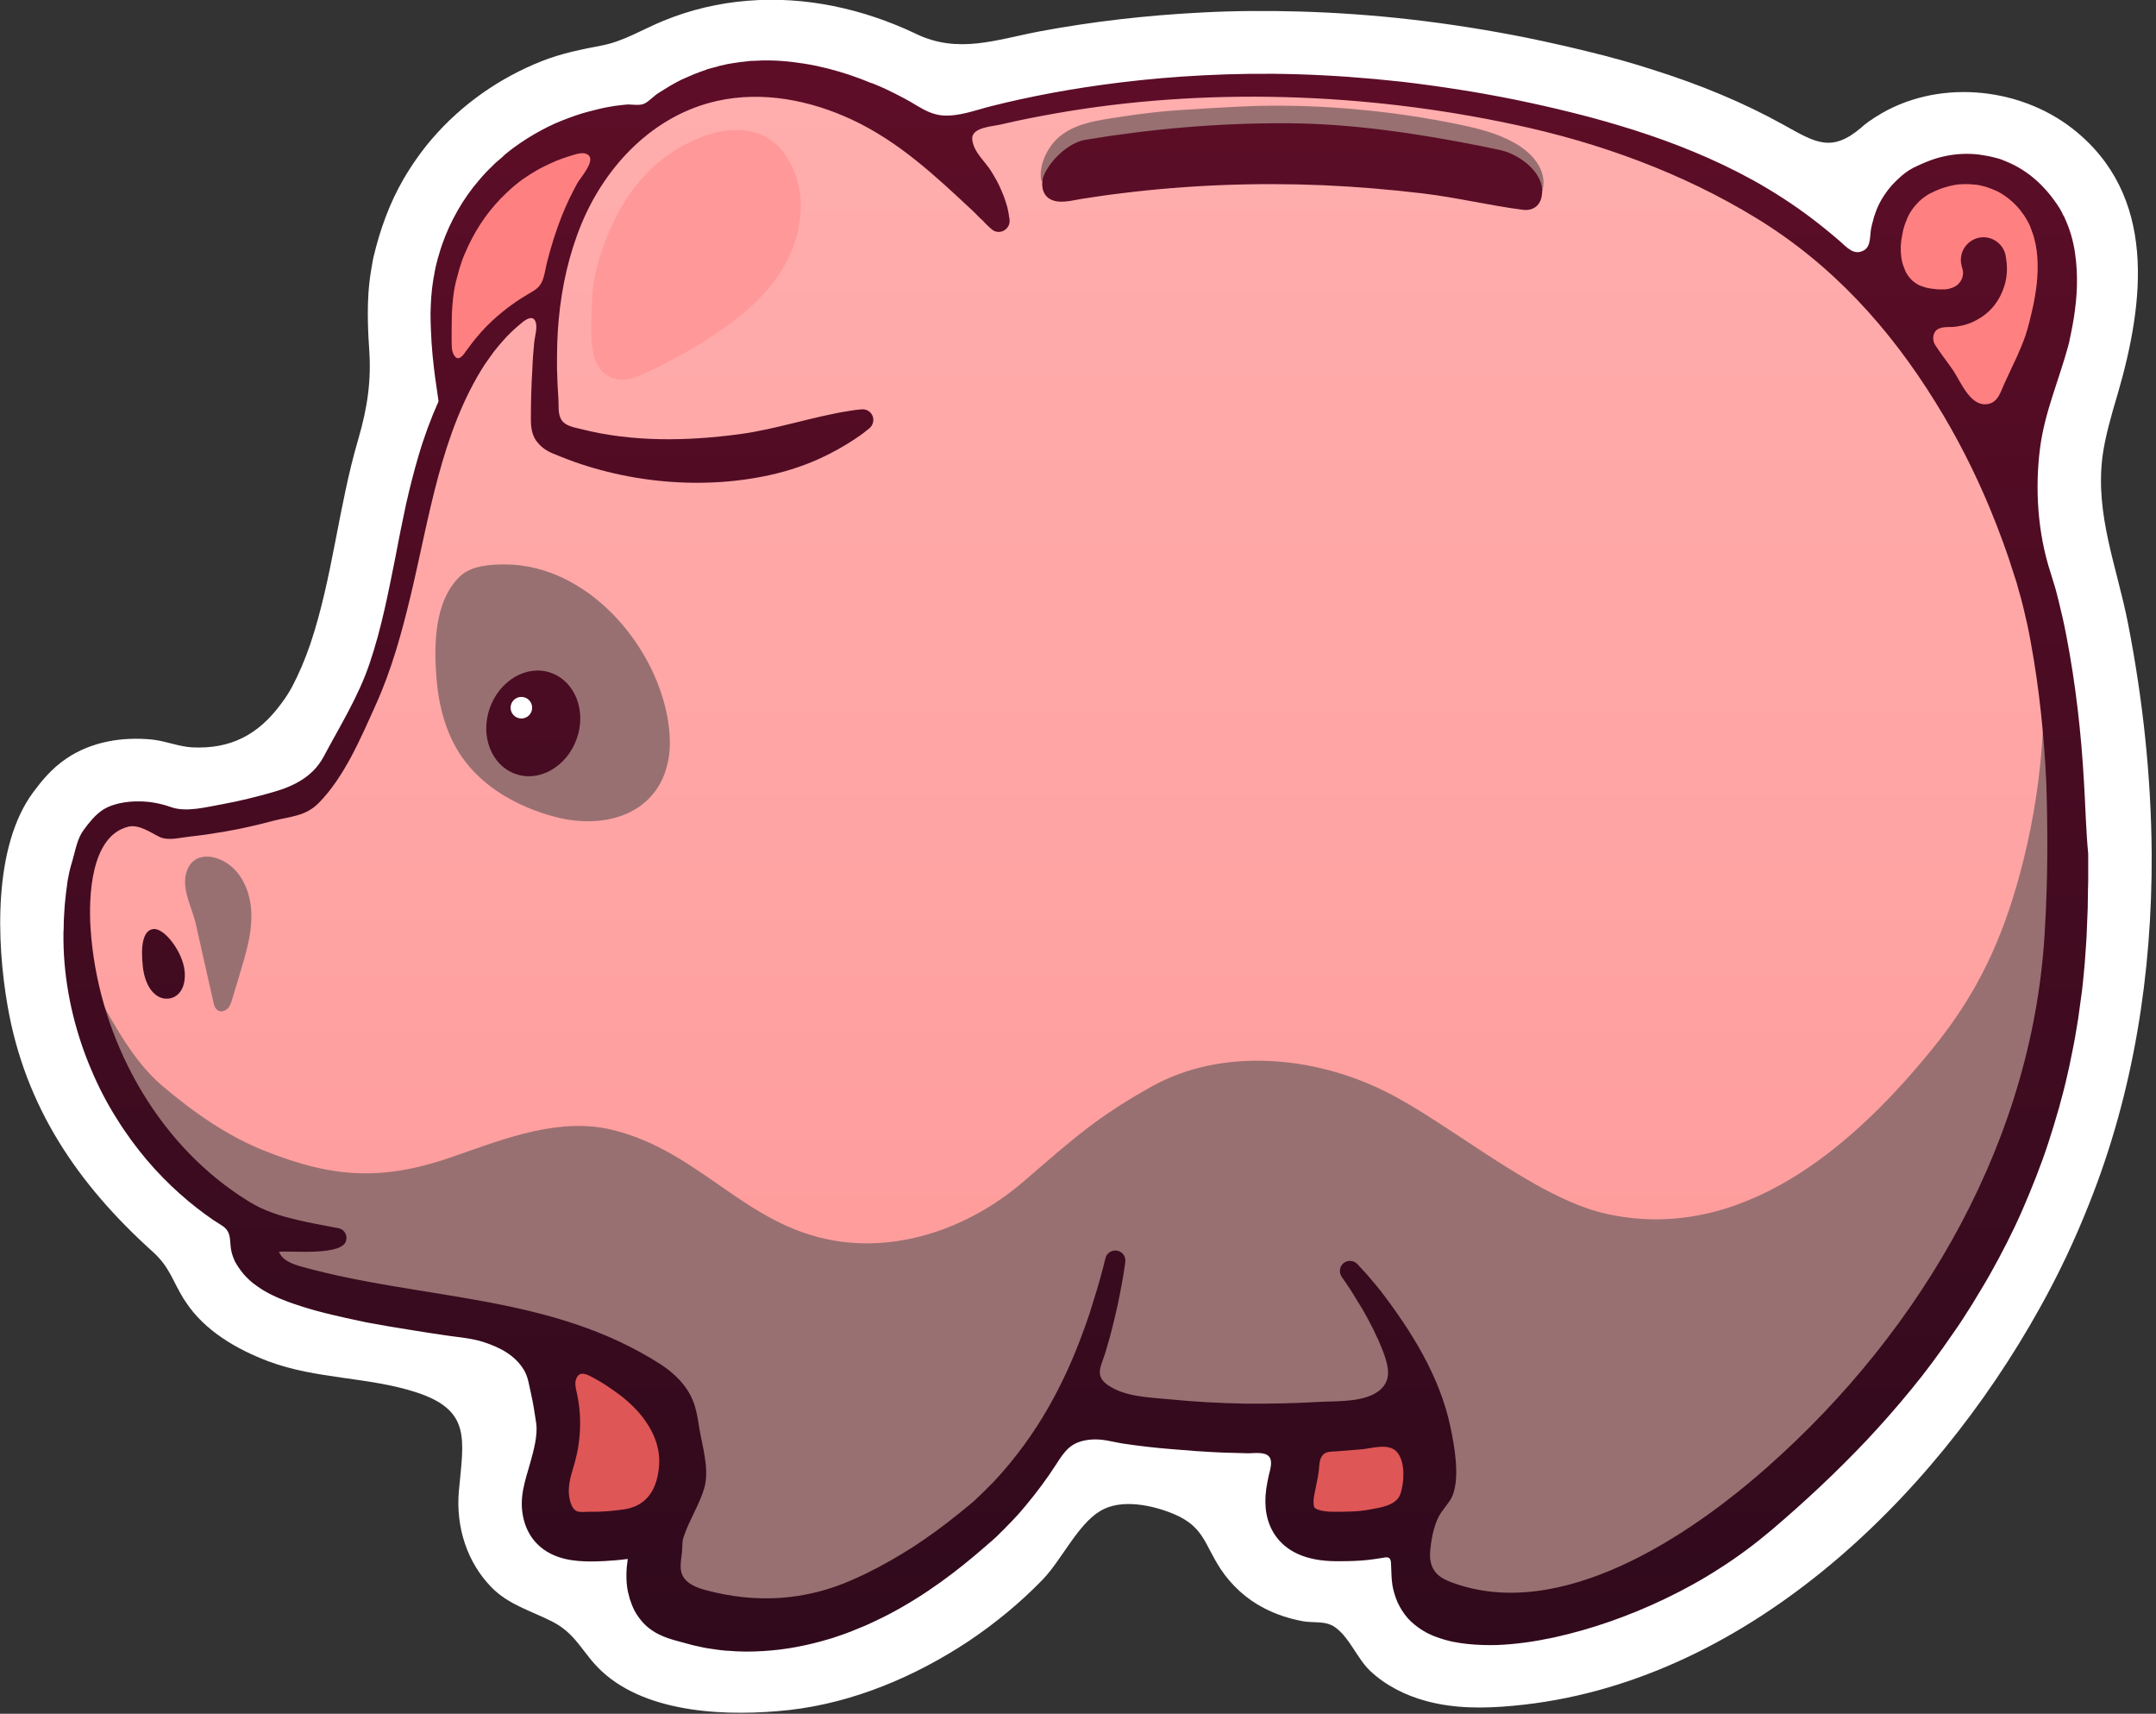 <svg width="151" height="120" viewBox="0 0 151 120" fill="none" xmlns="http://www.w3.org/2000/svg">
<rect x="0" y="0" width="151" height="120" fill="#333333" stroke="none"/>
<g clip-path="url(#clip0_231_1402)">
<path d="M150.698 59.798C150.663 54.403 150.083 48.991 149.046 43.684C148.273 39.713 146.727 36.058 147.254 31.946C147.43 30.628 147.852 29.134 148.326 27.553C150.189 21.139 151.102 13.671 145.163 9.014C141.315 6.01 135.551 5.535 131.422 8.153C131.211 8.276 131.07 8.399 130.965 8.452L130.842 8.54C130.701 8.645 130.561 8.751 130.42 8.874L130.367 8.927C128.259 10.719 127.152 9.981 124.902 8.733C122.179 7.222 119.174 5.957 115.712 4.867C114.306 4.411 112.795 3.989 111.266 3.62C109.913 3.286 108.508 2.97 106.979 2.653C104.273 2.109 101.496 1.669 98.72 1.353C96.084 1.054 93.501 0.879 91.058 0.808C88.721 0.738 86.367 0.756 84.1 0.879C80.287 1.072 76.491 1.511 72.819 2.196C69.761 2.776 67.125 3.796 64.156 2.372L64.085 2.337C60.448 0.615 56.389 -0.281 52.365 0.053C50.344 0.211 48.341 0.685 46.46 1.458C45.037 2.038 43.702 2.882 42.173 3.18C40.714 3.462 39.361 3.725 37.973 4.27C35.021 5.43 32.35 7.292 30.276 9.7L30.259 9.717C29.521 10.578 28.853 11.527 28.256 12.546C27.272 14.251 26.622 16.061 26.165 17.976C26.112 18.205 26.077 18.398 26.059 18.538L26.006 18.837C25.796 20.05 25.761 21.122 25.761 21.912C25.761 22.791 25.796 23.564 25.848 24.285V24.32C26.024 26.604 25.743 28.52 25.093 30.751C23.704 35.461 23.3 40.433 21.736 45.09C21.35 46.215 20.928 47.199 20.454 48.095C20.225 48.517 19.962 48.921 19.68 49.29C18.099 51.434 16.166 52.47 13.442 52.33C12.529 52.277 11.615 51.89 10.666 51.785C8.575 51.574 6.396 51.925 4.639 53.12C3.584 53.841 2.899 54.702 2.337 55.458C-0.492 59.253 -0.246 65.966 0.527 70.411C1.757 77.528 5.465 82.94 10.719 87.667C11.879 88.722 12.072 89.653 12.845 90.918L12.986 91.129C14.321 93.185 16.588 94.485 18.82 95.329C22.158 96.576 25.796 96.401 29.152 97.49C33.018 98.755 32.473 100.758 32.139 104.396C31.911 106.961 32.737 109.422 34.423 111.144C35.601 112.356 37.2 112.795 38.658 113.533C40.398 114.412 40.785 115.765 42.155 117.03C45.406 120.035 51.099 120.193 55.282 119.736C59.763 119.227 64.085 117.399 67.828 114.922C69.691 113.674 71.448 112.233 73.012 110.616C74.33 109.263 75.472 106.751 77.053 105.802C78.529 104.905 80.761 105.398 82.255 106.03C84.328 106.926 84.346 108.121 85.488 109.861C86.261 111.021 87.298 111.969 88.528 112.602C89.371 113.041 90.285 113.34 91.234 113.516C91.99 113.656 92.833 113.463 93.501 113.938C94.52 114.658 95.03 116.099 95.944 116.978C97.033 118.014 98.439 118.717 99.88 119.104C101.865 119.648 103.956 119.631 105.995 119.438C122.038 117.962 135.34 105.116 142.861 91.586C144.179 89.231 145.339 86.771 146.323 84.276C149.433 76.491 150.733 68.162 150.698 59.798Z" fill="white"/>
<path d="M144.495 54.807C144.143 48.85 142.913 42.929 140.822 37.341C137.975 29.732 133.512 22.615 127.256 17.431C120.772 12.072 112.654 8.979 104.377 7.468C94.449 5.676 83.642 5.377 73.714 7.134C72.221 7.398 70.779 7.749 69.321 8.136C67.16 8.733 64.946 9.366 62.731 8.733C61.466 8.364 60.271 7.749 59.041 7.257C55.949 5.992 52.452 5.482 49.236 6.396C45.177 7.538 41.979 10.895 40.274 14.743C39.115 17.361 38.482 20.032 36.127 21.877C32.841 24.443 31.207 28.379 30.1 32.28C29.784 33.369 29.52 34.494 29.274 35.583C28.343 39.871 27.64 44.282 25.812 48.323C24.899 50.344 23.704 52.242 22.175 53.858C21.543 54.526 20.875 55.159 20.154 55.721C19.645 56.125 19.03 56.74 18.415 56.969C17.554 57.303 16.359 57.267 15.427 57.303C14.461 57.338 13.494 57.338 12.528 57.267C10.929 57.162 9.189 56.811 7.854 57.883C5.306 59.921 5.446 63.927 5.815 66.844C6.29 70.517 7.45 73.996 9.418 77.124C11.245 80.058 13.705 82.624 16.605 84.522C17.36 85.014 18.59 85.4 18.924 86.314C19.205 87.087 18.573 87.984 19.223 88.686C19.574 89.073 20.154 89.231 20.611 89.354C20.681 89.372 20.752 89.389 20.822 89.407L21.367 89.565C21.437 89.583 21.507 89.6 21.578 89.618C21.718 89.653 21.859 89.688 21.982 89.723C21.982 89.723 22.544 89.864 22.562 89.881C26.392 90.883 30.399 91.129 34.282 91.849C38.236 92.587 42.488 93.817 45.564 96.523C47.655 98.351 48.885 101.04 48.322 103.834C47.901 105.889 46.091 108.525 47.075 110.652C47.848 112.321 50.712 112.655 52.311 112.778C54.631 112.971 57.003 112.602 59.182 111.811C63.311 110.318 67.318 107.489 70.323 104.326C71.851 102.726 73.046 100.723 74.839 99.405C77.176 97.683 78.757 98.615 81.305 98.826C81.499 98.843 81.692 98.861 81.868 98.878C85.312 99.212 88.791 99.247 92.253 99.089C94.572 98.966 97.981 98.123 99.545 100.425C100.441 101.742 100.424 103.342 100.23 104.87C100.037 106.329 99.404 108.068 99.914 109.492C100.266 110.493 101.179 111.196 102.163 111.618C106.31 113.393 111.6 111.46 115.395 109.615C127.959 103.535 137.378 90.215 141.648 77.159C143.985 69.972 144.934 62.346 144.495 54.807Z" fill="url(#paint0_linear_231_1402)"/>
<path d="M135.568 73.153C129.875 80.269 121.932 87.123 112.443 84.979C107.488 83.854 101.601 78.706 97.05 76.439C91.848 73.838 85.47 73.416 80.708 76.052C76.859 78.196 75.26 79.654 71.728 82.694C68.056 85.875 63.153 87.685 58.374 86.859C52.136 85.769 49.025 80.603 42.875 79.11C39.22 78.231 35.477 79.672 31.927 80.92C26.884 82.712 23.423 82.519 18.59 80.603C15.902 79.549 13.53 77.862 11.351 76.017C9.365 74.33 8.029 71.782 6.747 69.533C6.272 68.725 5.815 67.899 5.341 67.09C5.13 70.605 7.573 74.242 9.4 77.141C11.245 80.058 13.705 82.624 16.605 84.522C17.36 85.014 18.59 85.4 18.924 86.314C19.205 87.087 18.573 87.984 19.223 88.686C19.574 89.073 20.154 89.231 20.611 89.354C20.681 89.372 20.752 89.389 20.822 89.407L21.367 89.565C21.437 89.583 21.507 89.6 21.578 89.618C21.718 89.653 21.859 89.688 21.982 89.723C21.982 89.723 22.544 89.864 22.562 89.881C26.392 90.883 30.399 91.129 34.282 91.849C38.236 92.587 42.488 93.817 45.563 96.524C47.655 98.351 48.885 101.04 48.322 103.834C47.901 105.89 46.091 108.525 47.075 110.652C47.848 112.321 50.712 112.655 52.311 112.778C54.631 112.971 57.003 112.602 59.182 111.811C63.311 110.318 67.318 107.489 70.323 104.326C71.851 102.727 73.046 100.723 74.839 99.405C77.176 97.683 78.757 98.615 81.305 98.826C81.499 98.843 81.692 98.861 81.868 98.878C85.312 99.212 88.791 99.247 92.253 99.089C94.572 98.966 97.981 98.123 99.545 100.425C100.441 101.743 100.424 103.342 100.23 104.87C100.037 106.329 99.404 108.068 99.914 109.492C100.265 110.493 101.179 111.196 102.163 111.618C106.31 113.393 111.6 111.46 115.395 109.615C127.959 103.535 137.378 90.215 141.648 77.159C143.352 71.923 144.758 66.071 144.723 60.571C144.705 57.426 144.512 54.298 144.161 51.17C143.862 48.464 142.79 42.718 142.79 42.718C143.598 49.255 143.001 55.563 141.437 61.309C140.207 65.772 138.573 69.392 135.568 73.153Z" fill="#997071"/>
<path d="M143.282 16.377C143.159 15.938 142.984 15.498 142.773 15.094C141.894 13.443 140.207 12.248 138.345 12.019C136.482 11.791 134.531 12.546 133.372 14.005C132.229 15.446 131.931 17.484 132.616 19.189C133.231 20.7 133.583 22.334 134.373 23.775C135.217 25.321 136.236 26.762 137.238 28.203C137.519 28.607 137.8 29.012 138.204 29.275C138.784 29.662 139.539 29.609 140.084 29.152C140.559 28.748 140.822 28.168 141.068 27.606C142.193 25.04 143.353 22.422 143.564 19.628C143.651 18.521 143.581 17.414 143.282 16.377Z" fill="#FF8080"/>
<path d="M39.168 18.679C39.625 16.799 40.292 14.954 41.224 13.267C41.259 13.214 41.347 13.091 41.417 12.986C41.874 12.336 42.823 11 41.733 10.157C40.486 9.208 38.184 10.614 37.077 11.264C35.566 12.16 34.23 13.355 33.211 14.778C31.26 17.484 30.628 20.682 30.803 23.951C30.803 24.003 30.803 24.056 30.803 24.127C30.803 24.408 30.821 24.759 30.997 25.163C31.383 26.059 32.297 26.218 33.035 25.585C33.404 25.269 33.65 24.847 33.949 24.443C34.652 23.441 35.566 22.598 36.602 21.948C37.305 21.508 38.096 21.157 38.553 20.472C38.887 19.997 39.01 19.4 39.133 18.837C39.133 18.802 39.15 18.732 39.168 18.679Z" fill="#FF8080"/>
<path d="M44.667 97.56C43.929 96.892 43.086 96.33 42.225 95.838C41.856 95.627 41.487 95.416 41.082 95.346C40.362 95.223 39.764 95.627 39.536 96.313C39.36 96.822 39.466 97.314 39.554 97.683L39.571 97.736C39.888 99.177 39.852 100.706 39.466 102.129C39.431 102.27 39.378 102.41 39.343 102.551C39.167 103.131 38.974 103.798 38.991 104.519C39.009 105.187 39.202 106.048 39.764 106.469C40.133 106.733 40.626 106.768 41.082 106.786C41.838 106.786 42.576 106.75 43.332 106.663C44.105 106.557 44.913 106.399 45.546 105.942C46.161 105.485 46.583 104.8 46.811 104.062C47.127 103.078 47.162 101.988 46.899 100.987C46.6 99.845 45.932 98.825 45.089 97.982C44.931 97.806 44.79 97.683 44.667 97.56Z" fill="#DE5656"/>
<path d="M96.84 100.442C96.647 100.442 96.454 100.46 96.278 100.477C95.276 100.565 94.292 100.671 93.29 100.758C92.939 100.794 92.57 100.829 92.271 101.022C91.129 101.742 91.305 103.763 91.164 104.905C91.129 105.239 91.094 105.591 91.234 105.889C91.498 106.452 92.219 106.61 92.851 106.663C94.591 106.803 98.228 106.961 98.931 104.853C99.247 103.904 99.283 102.762 98.949 101.813C98.755 101.268 98.369 100.776 97.842 100.565C97.508 100.46 97.174 100.442 96.84 100.442Z" fill="#DE5656"/>
<path d="M105.731 13.9C104.659 13.847 103.605 13.618 102.55 13.39C98.263 12.511 93.887 12.002 89.529 11.615C86.665 11.352 83.818 11.141 80.937 11.123C79.829 11.123 78.705 11.141 77.633 11.404C76.807 11.598 76.016 11.949 75.191 12.213C74.786 12.353 74.365 12.459 73.925 12.529C73.644 12.582 73.222 12.722 72.924 12.652C72.73 11.562 73.363 10.28 74.189 9.577C75.173 8.751 76.491 8.487 77.756 8.294C78.916 8.101 80.093 7.943 81.27 7.82C82.413 7.697 86.999 7.433 88.124 7.415C90.496 7.363 92.868 7.451 95.223 7.679C97.56 7.89 99.879 8.241 102.181 8.716C103.534 8.997 104.905 9.331 106.117 10.034C107.242 10.666 108.402 11.879 108.033 13.32C107.98 13.495 107.91 13.671 107.769 13.759C107.646 13.847 107.488 13.864 107.33 13.882C106.803 13.882 106.258 13.917 105.731 13.9Z" fill="#997071"/>
<path d="M45.23 12.195C48.147 9.137 54.069 6.976 55.808 12.529C56.476 14.69 55.896 17.133 54.684 19.031C53.471 20.928 51.696 22.352 49.834 23.564C48.358 24.531 46.829 25.374 45.248 26.112C44.597 26.411 43.894 26.71 43.191 26.551C40.942 26.077 41.452 22.932 41.452 21.227C41.469 19.066 42.366 16.641 43.367 14.761C43.877 13.829 44.509 12.968 45.23 12.195Z" fill="#FF9999"/>
<path d="M46.056 55.159C44.545 57.478 41.487 57.917 38.799 57.179C36.268 56.494 33.826 55.141 32.332 52.98C31.243 51.398 30.733 49.465 30.575 47.55C30.382 45.195 30.399 42.103 32.209 40.363C33.017 39.59 34.353 39.52 35.425 39.52C41.066 39.572 45.775 44.967 46.741 50.203C46.952 51.381 47.023 52.628 46.671 53.77C46.531 54.298 46.32 54.755 46.056 55.159Z" fill="#997071"/>
<path d="M14.936 70.13C14.989 70.394 15.077 70.675 15.323 70.781C15.534 70.886 15.815 70.763 15.973 70.587C16.131 70.412 16.201 70.165 16.272 69.937C16.465 69.287 16.658 68.654 16.852 68.004C17.221 66.774 17.59 65.526 17.607 64.226C17.625 62.943 17.221 61.59 16.272 60.729C15.235 59.798 13.478 59.517 13.038 61.151C12.722 62.293 13.46 63.576 13.706 64.665C14.11 66.493 14.532 68.303 14.936 70.13Z" fill="#997071"/>
<path d="M145.954 54.737C145.76 51.311 145.374 47.902 144.724 44.528C144.565 43.684 144.372 42.841 144.161 41.997C144.056 41.576 143.95 41.154 143.81 40.732C143.739 40.521 143.687 40.31 143.616 40.1C142.72 37.358 142.509 34.248 142.878 31.384C143.195 28.906 144.179 26.674 144.829 24.302C144.847 24.214 144.882 24.127 144.899 24.039L144.934 23.898L144.952 23.775C144.987 23.617 145.022 23.476 145.057 23.283C145.128 22.932 145.198 22.58 145.251 22.229C145.356 21.526 145.444 20.788 145.462 20.015C145.479 19.259 145.444 18.468 145.321 17.66C145.198 16.852 144.97 16.043 144.601 15.253V15.235C144.601 15.235 144.565 15.182 144.583 15.2L144.565 15.165L144.53 15.112L144.46 14.989L144.442 14.936L144.407 14.866L144.319 14.708C144.267 14.602 144.214 14.515 144.144 14.427C144.091 14.339 144.038 14.251 143.968 14.163C143.722 13.812 143.458 13.478 143.16 13.162C142.58 12.529 141.877 11.984 141.104 11.58C140.91 11.475 140.699 11.387 140.489 11.299L140.418 11.264L140.348 11.246L140.313 11.229L140.19 11.176C140.102 11.141 140.032 11.123 139.909 11.088L139.575 11L139.259 10.93C139.153 10.912 139.048 10.895 138.942 10.877C138.837 10.86 138.731 10.842 138.626 10.825C137.765 10.719 136.904 10.772 136.078 10.965C135.674 11.053 135.27 11.194 134.883 11.352C134.69 11.44 134.497 11.51 134.321 11.598L134.18 11.668L134.11 11.703H134.092L134.057 11.721L134.022 11.738L133.899 11.809C133.864 11.826 133.794 11.879 133.741 11.896C133.635 11.967 133.548 12.037 133.46 12.09C133.372 12.16 133.284 12.23 133.196 12.3C133.038 12.441 132.88 12.582 132.722 12.74C132.423 13.039 132.159 13.372 131.931 13.724C131.703 14.075 131.509 14.444 131.369 14.848L131.316 15.007L131.263 15.147L131.228 15.27L131.193 15.411C131.14 15.604 131.088 15.78 131.052 15.973C130.947 16.483 131.052 17.221 130.56 17.519C129.84 17.941 129.33 17.291 128.838 16.869C128.206 16.325 127.556 15.797 126.888 15.288C125.587 14.304 124.199 13.408 122.776 12.617C120.035 11.106 117.188 9.981 114.376 9.085C112.971 8.646 111.565 8.241 110.194 7.907C108.806 7.556 107.453 7.257 106.1 6.976C103.394 6.431 100.758 6.027 98.228 5.729C95.68 5.447 93.237 5.272 90.918 5.201C88.581 5.131 86.384 5.166 84.293 5.272C80.146 5.483 76.544 5.975 73.609 6.519C72.203 6.783 70.815 7.082 69.427 7.433C68.302 7.714 67.16 8.171 66 8.083C65.368 8.03 64.805 7.749 64.278 7.433C63.628 7.029 62.943 6.677 62.258 6.344C62.047 6.238 61.818 6.133 61.607 6.045C61.502 5.992 61.379 5.957 61.273 5.904L61.098 5.834L60.975 5.799L60.887 5.764C60.658 5.676 60.465 5.588 60.219 5.5C59.973 5.412 59.727 5.324 59.481 5.237C58.515 4.92 57.478 4.639 56.371 4.463C55.281 4.288 54.139 4.182 52.962 4.252C52.821 4.252 52.663 4.27 52.523 4.27C52.382 4.288 52.224 4.305 52.083 4.323C51.785 4.34 51.486 4.411 51.187 4.446C51.047 4.463 50.888 4.498 50.748 4.534L50.519 4.586L50.414 4.604L50.361 4.622L50.256 4.657C50.115 4.692 49.992 4.727 49.852 4.762L49.658 4.815C49.588 4.832 49.518 4.85 49.447 4.885C49.149 4.991 48.85 5.096 48.551 5.219C48.27 5.342 47.989 5.465 47.708 5.588C47.444 5.729 47.163 5.869 46.9 6.027C46.636 6.185 46.372 6.361 46.109 6.519C45.775 6.73 45.459 7.099 45.125 7.257C44.756 7.433 44.176 7.275 43.807 7.328C43.807 7.328 43.684 7.345 43.473 7.363C43.262 7.38 42.946 7.433 42.542 7.503C42.348 7.538 42.12 7.591 41.892 7.644C41.663 7.697 41.4 7.767 41.136 7.837C40.591 7.978 40.011 8.189 39.379 8.435C38.746 8.681 38.078 9.015 37.411 9.401C37.077 9.594 36.743 9.805 36.409 10.034C36.075 10.262 35.741 10.508 35.407 10.789L35.284 10.895L35.179 11L34.95 11.194L34.828 11.299L34.705 11.404L34.476 11.633C34.16 11.931 33.861 12.248 33.58 12.582C33 13.249 32.49 13.97 32.051 14.743C31.612 15.516 31.243 16.307 30.962 17.133C30.891 17.344 30.821 17.537 30.768 17.748C30.698 17.959 30.645 18.152 30.593 18.363C30.54 18.556 30.487 18.785 30.452 18.995C30.434 19.101 30.417 19.206 30.399 19.294C30.382 19.382 30.364 19.488 30.347 19.575C30.206 20.419 30.171 21.192 30.153 21.93C30.153 22.668 30.189 23.353 30.224 23.986C30.311 25.251 30.452 26.288 30.558 27.008C30.645 27.606 30.698 27.992 30.716 28.098C30.189 29.275 29.696 30.593 29.292 31.981C28.976 33.053 28.695 34.178 28.431 35.338C28.308 35.917 28.185 36.497 28.062 37.112C27.939 37.71 27.834 38.307 27.711 38.922C27.219 41.365 26.744 43.93 25.883 46.461C25.11 48.763 23.81 50.836 22.668 52.98C21.947 54.333 20.664 55.018 19.206 55.44C17.993 55.791 16.781 56.09 15.533 56.319C14.444 56.512 13.073 56.881 12.019 56.529C11.632 56.389 11.246 56.283 10.842 56.213C9.752 56.002 8.1 56.09 7.151 56.74C6.642 57.092 6.255 57.584 5.886 58.076C5.394 58.726 5.289 59.534 5.06 60.307C4.937 60.694 4.849 61.063 4.779 61.45L4.726 61.731L4.691 62.012L4.621 62.539C4.586 62.908 4.533 63.295 4.516 63.646C4.498 64.015 4.463 64.384 4.463 64.736C4.463 64.911 4.463 65.105 4.445 65.281C4.445 65.456 4.445 65.65 4.445 65.825C4.445 66.194 4.463 66.546 4.48 66.897C4.656 69.761 5.359 72.485 6.396 74.91C6.905 76.122 7.503 77.265 8.171 78.319C8.821 79.373 9.541 80.34 10.279 81.218C11.773 82.976 13.389 84.364 14.953 85.436C15.147 85.559 15.34 85.682 15.533 85.805C16.113 86.174 16.096 86.595 16.148 87.21C16.166 87.527 16.254 87.896 16.43 88.265V88.282L16.465 88.353L16.482 88.37L16.5 88.405L16.552 88.493C16.57 88.528 16.588 88.546 16.605 88.581C16.64 88.634 16.658 88.669 16.693 88.722C16.816 88.915 16.939 89.055 17.062 89.214C17.326 89.512 17.624 89.794 17.958 90.022C18.626 90.514 19.399 90.865 20.207 91.164C20.313 91.199 20.401 91.234 20.506 91.27C20.612 91.305 20.717 91.34 20.823 91.375C21.016 91.445 21.209 91.498 21.42 91.568C21.631 91.639 21.859 91.691 22.088 91.762C22.299 91.814 22.527 91.885 22.756 91.937C23.669 92.166 24.636 92.377 25.637 92.588C26.657 92.781 27.711 92.957 28.818 93.132C29.661 93.273 30.487 93.396 31.331 93.519C32.174 93.642 33.088 93.712 33.879 93.976C35.021 94.345 36.11 94.907 36.725 95.979C36.989 96.436 37.059 97.016 37.182 97.543C37.34 98.228 37.446 98.931 37.551 99.634C37.674 100.495 37.393 101.514 37.112 102.516C37.077 102.656 37.024 102.797 36.989 102.938C36.831 103.482 36.637 104.115 36.567 104.818C36.444 106.1 36.831 107.313 37.621 108.104C38.781 109.281 40.451 109.316 41.259 109.334C41.259 109.334 41.312 109.334 41.382 109.334C41.733 109.334 42.788 109.316 43.965 109.158C43.86 109.861 43.824 110.617 43.965 111.39L43.983 111.478L44 111.53C44 111.565 44 111.53 44.018 111.601L44.053 111.741L44.106 111.952L44.176 112.145C44.264 112.409 44.387 112.708 44.562 112.989C44.738 113.27 44.967 113.569 45.23 113.815C45.494 114.061 45.792 114.254 46.056 114.395C46.601 114.676 47.058 114.799 47.444 114.904L48.024 115.062L48.551 115.203L48.622 115.22L48.709 115.238L48.868 115.273L49.184 115.343C49.395 115.396 49.588 115.414 49.799 115.449C50.01 115.484 50.203 115.502 50.414 115.537C50.625 115.554 50.818 115.589 51.029 115.589C51.837 115.66 52.646 115.66 53.454 115.607C55.053 115.519 56.599 115.203 58.075 114.764C58.251 114.711 58.444 114.658 58.62 114.588C58.813 114.518 59.007 114.465 59.182 114.395C59.516 114.272 59.833 114.149 60.202 113.99C60.571 113.85 60.904 113.692 61.238 113.533C61.572 113.375 61.906 113.217 62.24 113.041C64.858 111.671 67.09 109.966 69.058 108.244C69.181 108.139 69.304 108.016 69.445 107.91C69.568 107.805 69.673 107.7 69.796 107.594C69.901 107.489 70.025 107.366 70.147 107.243C70.27 107.12 70.394 107.014 70.499 106.891C70.956 106.434 71.395 105.96 71.799 105.468C72.608 104.501 73.328 103.535 73.961 102.551C74.593 101.567 74.997 100.969 76.28 100.811C77.194 100.706 77.879 100.969 78.74 101.092C79.812 101.251 80.884 101.374 81.956 101.461C83.168 101.567 84.363 101.655 85.576 101.707C86.191 101.725 86.806 101.743 87.421 101.76C87.825 101.76 88.581 101.637 88.879 101.989C89.16 102.305 88.95 102.938 88.862 103.307C88.791 103.605 88.739 103.904 88.686 104.238C88.51 105.503 88.704 106.575 89.266 107.436C90.074 108.666 91.515 109.299 93.536 109.316C93.641 109.316 93.729 109.316 93.817 109.316C94.485 109.316 95.153 109.299 95.803 109.228C96.137 109.193 96.453 109.14 96.787 109.088C97.138 109.017 97.384 108.982 97.419 109.404C97.454 109.949 97.437 110.476 97.525 111.021C97.595 111.39 97.701 111.776 97.876 112.18C98.052 112.567 98.298 112.971 98.597 113.305C98.632 113.34 98.667 113.393 98.72 113.428L98.772 113.498L98.86 113.569L98.931 113.639C98.948 113.656 98.948 113.657 98.983 113.674L99.054 113.744C99.282 113.92 99.44 114.043 99.616 114.149C99.985 114.377 100.336 114.535 100.705 114.658C101.426 114.922 102.129 115.045 102.814 115.115C103.499 115.185 104.185 115.203 104.852 115.185C106.188 115.133 107.506 114.939 108.824 114.658C111.459 114.078 114.078 113.164 116.643 111.934C117.926 111.319 119.209 110.617 120.456 109.808C121.089 109.404 121.704 108.982 122.319 108.525C122.618 108.297 122.934 108.069 123.233 107.823C123.532 107.577 123.83 107.331 124.111 107.102C126.361 105.187 128.592 103.113 130.736 100.846C131.808 99.704 132.845 98.527 133.864 97.279C134.883 96.049 135.832 94.749 136.763 93.396C137.238 92.728 137.677 92.043 138.116 91.34C138.538 90.637 138.977 89.934 139.382 89.214C140.19 87.773 140.963 86.279 141.631 84.75C142.299 83.204 142.931 81.64 143.458 80.023C143.985 78.407 144.46 76.773 144.829 75.103C144.934 74.681 145.005 74.26 145.093 73.856C145.18 73.434 145.268 73.012 145.339 72.591C145.409 72.169 145.479 71.747 145.549 71.325C145.602 70.903 145.672 70.482 145.725 70.043C145.76 69.832 145.778 69.621 145.813 69.41L145.883 68.777C145.918 68.356 145.971 67.916 146.006 67.495C146.059 66.633 146.147 65.772 146.164 64.911C146.182 64.472 146.2 64.068 146.217 63.611L146.235 62.346L146.252 61.713V61.063V59.78C146.094 58.146 146.059 56.442 145.954 54.737ZM133.231 16.43C133.249 16.289 133.284 16.149 133.319 16.008L133.354 15.903L133.389 15.78L133.425 15.674L133.46 15.586C133.548 15.341 133.653 15.095 133.794 14.866C133.934 14.638 134.11 14.409 134.303 14.216C134.391 14.11 134.497 14.023 134.602 13.935C134.655 13.9 134.707 13.847 134.76 13.812C134.813 13.777 134.866 13.724 134.918 13.706C134.936 13.689 134.953 13.671 134.989 13.654L135.112 13.583L135.129 13.566L135.182 13.548L135.287 13.495C135.428 13.425 135.568 13.355 135.709 13.302C135.99 13.179 136.289 13.091 136.57 13.021C136.869 12.951 137.167 12.898 137.466 12.898C137.765 12.88 138.064 12.898 138.38 12.933C138.45 12.933 138.538 12.951 138.608 12.968C138.679 12.986 138.767 12.986 138.837 13.021L139.065 13.074L139.259 13.144C139.311 13.162 139.417 13.197 139.505 13.232L139.628 13.285L139.663 13.302C139.68 13.302 139.628 13.285 139.645 13.302H139.663L139.715 13.32C139.856 13.372 139.979 13.443 140.102 13.513C140.612 13.812 141.086 14.216 141.473 14.69C141.666 14.936 141.842 15.182 141.982 15.446C142.017 15.516 142.053 15.586 142.088 15.639C142.123 15.71 142.158 15.78 142.176 15.832L142.211 15.92L142.228 15.973L142.246 16.026L142.299 16.149L142.316 16.219L142.334 16.254C142.351 16.289 142.316 16.237 142.334 16.237V16.254C142.738 17.361 142.773 18.627 142.65 19.857C142.58 20.471 142.474 21.087 142.334 21.702C142.263 22 142.193 22.299 142.123 22.58C142.088 22.721 142.035 22.879 142 23.037L141.965 23.16L141.93 23.248L141.877 23.441C141.701 23.951 141.49 24.46 141.262 24.97C141.016 25.497 140.77 26.007 140.541 26.516C140.418 26.78 140.295 27.044 140.19 27.307C139.961 27.834 139.715 28.274 139.065 28.309C137.941 28.361 137.308 26.692 136.781 25.919C136.377 25.322 135.902 24.742 135.516 24.127C135.322 23.81 135.358 23.318 135.656 23.09C136.043 22.809 136.623 22.949 137.062 22.861C137.22 22.826 137.361 22.809 137.519 22.773C137.677 22.721 137.818 22.686 137.958 22.633C138.099 22.58 138.239 22.51 138.38 22.44C138.521 22.369 138.644 22.282 138.767 22.211C139.276 21.877 139.663 21.456 139.926 21.016C140.207 20.577 140.348 20.155 140.453 19.769C140.489 19.575 140.524 19.4 140.541 19.224C140.559 19.048 140.559 18.908 140.559 18.767C140.559 18.627 140.541 18.503 140.541 18.398C140.524 18.293 140.506 18.205 140.506 18.134C140.489 17.994 140.471 17.924 140.471 17.924C140.471 17.888 140.453 17.853 140.453 17.818C140.243 16.975 139.382 16.448 138.538 16.658C137.695 16.869 137.167 17.73 137.378 18.574L137.414 18.732C137.414 18.732 137.414 18.75 137.431 18.785C137.431 18.802 137.449 18.82 137.449 18.837C137.449 18.855 137.466 18.89 137.466 18.925C137.484 18.96 137.466 18.995 137.484 19.048C137.484 19.101 137.484 19.136 137.484 19.189C137.466 19.294 137.449 19.417 137.396 19.54C137.343 19.663 137.255 19.786 137.132 19.909C137.009 20.032 136.816 20.138 136.535 20.208C136.465 20.243 136.412 20.226 136.359 20.243C136.324 20.243 136.306 20.261 136.271 20.261C136.271 20.261 136.254 20.261 136.236 20.261H136.183H136.096C136.043 20.261 135.973 20.261 135.92 20.261H135.832H135.814C135.727 20.261 135.621 20.261 135.533 20.243C135.34 20.226 135.147 20.19 134.953 20.155C134.778 20.102 134.602 20.05 134.426 19.98C134.11 19.821 133.846 19.61 133.618 19.277C133.548 19.189 133.53 19.119 133.477 19.048L133.389 18.837L133.372 18.785V18.767L133.337 18.697C133.249 18.486 133.196 18.258 133.161 18.012C133.091 17.502 133.108 16.992 133.231 16.43ZM31.647 21.983C31.682 21.315 31.735 20.577 31.893 19.892C31.91 19.804 31.928 19.698 31.963 19.61L31.998 19.47L32.033 19.347C32.086 19.171 32.121 19.013 32.174 18.82C32.279 18.468 32.403 18.099 32.561 17.748C32.859 17.045 33.211 16.36 33.633 15.71C34.054 15.059 34.529 14.462 35.056 13.917C35.319 13.654 35.583 13.39 35.864 13.144L36.075 12.968L36.163 12.898L36.181 12.88L36.216 12.863L36.268 12.81C36.339 12.757 36.427 12.687 36.497 12.634L36.62 12.546L36.725 12.476C37.006 12.283 37.305 12.09 37.586 11.931C37.885 11.756 38.184 11.615 38.483 11.475C39.062 11.194 39.642 11 40.187 10.842C40.486 10.754 40.89 10.631 41.189 10.842C41.733 11.246 40.679 12.406 40.433 12.828C40.029 13.566 39.66 14.339 39.343 15.13C38.922 16.201 38.57 17.326 38.289 18.451C38.184 18.89 38.131 19.4 37.92 19.804C37.692 20.226 37.34 20.384 36.954 20.612C36.339 20.981 35.443 21.561 34.459 22.475C33.967 22.932 33.457 23.494 32.965 24.144C32.859 24.302 32.736 24.443 32.613 24.619C32.403 24.935 32.033 25.392 31.752 24.777C31.612 24.478 31.647 24.197 31.629 23.881C31.629 23.318 31.629 22.668 31.647 21.983ZM46.161 102.586C46.056 104.168 45.388 105.415 43.754 105.679C42.928 105.802 42.102 105.872 41.259 105.854C41.031 105.854 40.626 105.907 40.415 105.819C39.976 105.644 39.853 104.888 39.836 104.466C39.818 103.728 40.082 103.025 40.275 102.34C40.697 100.776 40.749 99.107 40.398 97.525C40.328 97.209 40.24 96.893 40.345 96.576C40.574 95.909 41.154 96.26 41.558 96.471C41.909 96.664 42.243 96.858 42.577 97.086L42.963 97.35L43.016 97.385L43.051 97.42L43.157 97.49L43.35 97.631C43.596 97.806 43.842 98.017 44.053 98.211C44.51 98.615 44.896 99.054 45.213 99.511C45.898 100.495 46.232 101.514 46.161 102.586ZM98.087 104.589C97.806 105.433 96.664 105.556 95.943 105.696C95.117 105.854 94.274 105.854 93.43 105.854C92.464 105.854 92.13 105.644 92.06 105.556C92.025 105.503 91.954 105.257 92.025 104.8C92.06 104.589 92.113 104.343 92.165 104.097C92.253 103.658 92.359 103.184 92.394 102.656C92.411 102.393 92.464 102.059 92.675 101.848C92.921 101.602 93.325 101.655 93.641 101.62C94.221 101.567 94.801 101.532 95.381 101.479C96.137 101.409 97.367 100.987 97.911 101.76C98.421 102.481 98.351 103.781 98.087 104.589ZM143.23 64.841C142.527 79.602 134.69 93.079 123.778 102.727C118.383 107.506 109.298 113.656 101.654 110.792C101.233 110.634 100.793 110.423 100.512 110.054C100.213 109.668 100.125 109.158 100.161 108.684C100.213 107.928 100.389 106.962 100.723 106.276C100.987 105.714 101.531 105.239 101.742 104.695C102.252 103.377 101.865 101.251 101.584 99.915C100.846 96.383 98.86 93.22 96.699 90.391C96.453 90.075 96.207 89.794 95.996 89.547C95.891 89.424 95.803 89.319 95.715 89.214C95.627 89.126 95.557 89.038 95.487 88.968C95.205 88.669 95.065 88.511 95.065 88.511C94.836 88.265 94.45 88.212 94.151 88.405C93.835 88.616 93.747 89.055 93.958 89.389C93.958 89.389 94.081 89.565 94.309 89.899C94.362 89.987 94.432 90.075 94.502 90.18C94.573 90.286 94.643 90.391 94.713 90.514C94.784 90.637 94.871 90.76 94.959 90.918C95.047 91.059 95.135 91.217 95.24 91.375C95.451 91.691 95.645 92.078 95.873 92.482C95.978 92.693 96.084 92.904 96.207 93.132C96.312 93.361 96.418 93.607 96.541 93.835C96.646 94.081 96.752 94.345 96.857 94.608C97.138 95.364 97.472 96.313 96.91 97.051C96.014 98.228 93.764 98.088 92.447 98.158C90.689 98.263 88.932 98.299 87.157 98.281C85.418 98.246 83.678 98.158 81.938 97.982C80.515 97.842 78.775 97.824 77.563 96.963C76.667 96.33 77.106 95.68 77.387 94.802C77.633 94.011 77.844 93.22 78.037 92.412C78.354 91.129 78.529 90.11 78.652 89.424C78.705 89.073 78.758 88.809 78.775 88.634C78.811 88.458 78.811 88.37 78.811 88.37C78.863 88.019 78.652 87.667 78.283 87.579C77.914 87.492 77.528 87.703 77.422 88.089V88.107C77.422 88.107 77.405 88.195 77.352 88.37C77.317 88.546 77.247 88.792 77.159 89.126C76.983 89.794 76.702 90.742 76.315 91.955C75.911 93.15 75.384 94.608 74.646 96.19C73.908 97.771 72.959 99.493 71.711 101.198C71.079 102.059 70.394 102.902 69.62 103.728C69.234 104.132 68.812 104.537 68.39 104.941C68.285 105.046 68.179 105.134 68.074 105.222C67.969 105.31 67.863 105.415 67.74 105.503C67.617 105.608 67.494 105.696 67.371 105.802C67.266 105.89 67.143 105.995 67.02 106.083C66.071 106.856 65.052 107.594 63.98 108.297C62.908 108.982 61.783 109.632 60.623 110.195C60.342 110.335 60.044 110.458 59.745 110.599C56.406 112.093 52.927 112.286 49.412 111.337C48.78 111.161 48.077 110.898 47.796 110.3C47.567 109.808 47.708 109.246 47.761 108.736C47.813 108.332 47.743 107.928 47.901 107.559C48.288 106.399 49.026 105.292 49.342 104.132C49.694 102.814 49.166 101.198 48.956 99.88C48.868 99.265 48.762 98.65 48.534 98.088C48.112 97.016 47.251 96.172 46.285 95.54C38.57 90.584 29.644 91.059 21.104 88.686C20.471 88.511 19.768 88.247 19.54 87.65C20.418 87.562 24.021 87.966 24.249 86.841C24.337 86.455 24.091 86.068 23.704 85.998C23.704 85.998 23.353 85.928 22.685 85.805C22.035 85.682 21.069 85.506 19.926 85.19C19.364 85.031 18.767 84.821 18.169 84.54C18.099 84.504 18.046 84.469 17.976 84.434L17.87 84.381C17.835 84.364 17.782 84.329 17.747 84.311L17.624 84.241L17.554 84.206L17.519 84.188L17.501 84.171C17.466 84.153 17.537 84.188 17.519 84.188C17.431 84.135 17.361 84.083 17.273 84.03C17.115 83.924 16.939 83.819 16.781 83.714C16.623 83.608 16.447 83.485 16.271 83.362C10.455 79.25 6.8 72.116 6.343 64.999C6.203 62.855 6.326 58.533 8.996 57.883C9.735 57.707 10.56 58.304 11.175 58.603C11.773 58.884 12.581 58.656 13.231 58.586C14.057 58.498 14.883 58.375 15.709 58.234C16.851 58.041 17.993 57.777 19.118 57.478C20.313 57.162 21.385 57.18 22.334 56.213C24.126 54.386 25.268 51.68 26.305 49.378C27.43 46.9 28.15 44.264 28.783 41.611C30.066 36.251 30.891 30.277 33.931 25.55C34.037 25.392 34.16 25.234 34.265 25.075C34.669 24.478 35.109 23.986 35.513 23.547C35.864 23.178 36.251 22.844 36.637 22.527C36.936 22.299 37.393 22.053 37.534 22.615C37.639 23.002 37.446 23.599 37.411 24.003C37.358 24.601 37.305 25.181 37.288 25.761C37.217 26.938 37.182 28.08 37.182 29.223C37.182 29.504 37.165 29.873 37.305 30.347C37.34 30.47 37.393 30.593 37.463 30.716L37.516 30.804C37.498 30.786 37.569 30.874 37.569 30.874L37.586 30.892C37.586 30.909 37.657 30.997 37.709 31.05C37.885 31.261 38.096 31.419 38.272 31.524C38.465 31.647 38.641 31.718 38.799 31.788C38.799 31.788 38.799 31.788 38.816 31.788C43.578 33.826 49.325 34.389 54.368 33.159C55.879 32.79 57.109 32.28 58.075 31.788C59.042 31.296 59.745 30.839 60.219 30.505C60.448 30.347 60.623 30.206 60.746 30.101C60.869 30.013 60.922 29.96 60.922 29.96C61.08 29.82 61.168 29.609 61.168 29.381C61.151 28.959 60.799 28.643 60.395 28.66C60.395 28.66 60.307 28.66 60.166 28.678C60.026 28.695 59.797 28.713 59.516 28.766C56.916 29.17 54.42 30.048 51.802 30.4C48.147 30.892 44.299 30.962 40.714 30.048C40.222 29.925 39.554 29.837 39.291 29.346C39.08 28.959 39.133 28.467 39.115 28.045C39.062 27.29 39.027 26.534 39.01 25.761C39.01 25.198 39.01 24.636 39.027 24.056C39.045 23.494 39.08 22.914 39.133 22.352C39.343 20.067 39.853 17.783 40.732 15.657C42.436 11.562 45.792 8.048 50.238 7.064C53.401 6.361 56.74 7.011 59.675 8.382C62.978 9.928 65.508 12.318 68.127 14.761C68.267 14.901 68.39 15.007 68.496 15.13C68.601 15.235 68.707 15.341 68.812 15.428C69.005 15.639 69.163 15.797 69.286 15.903C69.392 16.008 69.462 16.061 69.462 16.061C69.603 16.184 69.796 16.254 70.007 16.237C70.429 16.201 70.745 15.832 70.71 15.411C70.71 15.411 70.71 15.323 70.675 15.182C70.657 15.024 70.622 14.813 70.552 14.515C70.499 14.357 70.464 14.198 70.394 14.005C70.358 13.917 70.323 13.812 70.288 13.706C70.253 13.601 70.2 13.513 70.165 13.408C70.077 13.214 69.989 12.986 69.866 12.757C69.743 12.529 69.603 12.3 69.462 12.055C69.023 11.316 68.179 10.666 68.091 9.753C68.021 8.909 69.515 8.856 70.095 8.716C71.36 8.417 72.625 8.171 73.908 7.943C84.381 6.098 95.609 6.484 106.03 8.716C111.987 9.981 117.803 12.09 123.004 15.27C128.294 18.503 132.318 22.932 135.568 28.186C137.044 30.558 138.31 33.053 139.382 35.636C139.997 37.13 140.576 38.676 141.051 40.223L141.244 40.82C141.297 40.996 141.35 41.207 141.402 41.4C141.525 41.786 141.613 42.173 141.719 42.577C141.912 43.368 142.088 44.159 142.228 44.967C142.826 48.2 143.16 51.504 143.318 54.825C143.423 58.199 143.423 61.538 143.23 64.841Z" fill="url(#paint1_linear_231_1402)"/>
<path d="M10.753 65.052C9.98 65.122 9.857 66.317 9.998 67.617C10.121 68.935 10.736 69.814 11.509 69.919C12.352 70.025 13.055 69.322 12.932 68.004C12.809 66.686 11.544 64.982 10.753 65.052Z" fill="url(#paint2_linear_231_1402)"/>
<path d="M38.588 47.111C36.901 46.513 34.986 47.638 34.3 49.588C33.615 51.539 34.423 53.612 36.11 54.192C37.797 54.79 39.713 53.665 40.398 51.715C41.083 49.764 40.275 47.708 38.588 47.111Z" fill="url(#paint3_linear_231_1402)"/>
<path d="M105.063 10.508C104.588 10.402 104.114 10.315 103.639 10.209C99.194 9.331 94.607 8.645 90.091 8.628C85.382 8.61 80.672 9.014 76.016 9.788C74.856 9.981 73.573 11.193 73.117 12.265C72.871 12.828 72.976 13.601 73.503 13.917C74.171 14.321 75.102 14.022 75.805 13.917C76.719 13.776 77.65 13.636 78.564 13.53C83.238 12.95 87.965 12.775 92.657 12.968C95.011 13.073 97.349 13.267 99.686 13.548C102.023 13.829 104.325 14.391 106.662 14.69C107.4 14.778 107.927 14.374 107.997 13.583C108.173 12.089 106.398 10.789 105.063 10.508Z" fill="url(#paint4_linear_231_1402)"/>
<path d="M36.515 50.309C36.933 50.309 37.271 49.971 37.271 49.553C37.271 49.136 36.933 48.798 36.515 48.798C36.098 48.798 35.76 49.136 35.76 49.553C35.76 49.971 36.098 50.309 36.515 50.309Z" fill="white"/>
</g>
<defs>
<linearGradient id="paint0_linear_231_1402" x1="75.092" y1="112.85" x2="75.092" y2="5.933" gradientUnits="userSpaceOnUse">
<stop stop-color="#FF9696"/>
<stop offset="0.507" stop-color="#FFA4A4"/>
<stop offset="1" stop-color="#FFADAD"/>
</linearGradient>
<linearGradient id="paint1_linear_231_1402" x1="75.251" y1="115.705" x2="75.251" y2="4.249" gradientUnits="userSpaceOnUse">
<stop stop-color="#300A1C"/>
<stop offset="0.406" stop-color="#400B20"/>
<stop offset="1" stop-color="#5E0D27"/>
</linearGradient>
<linearGradient id="paint2_linear_231_1402" x1="11.455" y1="112.994" x2="11.455" y2="6.718" gradientUnits="userSpaceOnUse">
<stop stop-color="#300A1C"/>
<stop offset="0.406" stop-color="#400B20"/>
<stop offset="1" stop-color="#5E0D27"/>
</linearGradient>
<linearGradient id="paint3_linear_231_1402" x1="37.345" y1="114.708" x2="37.345" y2="5.273" gradientUnits="userSpaceOnUse">
<stop stop-color="#300A1C"/>
<stop offset="0.406" stop-color="#400B20"/>
<stop offset="1" stop-color="#5E0D27"/>
</linearGradient>
<linearGradient id="paint4_linear_231_1402" x1="90.524" y1="114.7" x2="90.524" y2="2.738" gradientUnits="userSpaceOnUse">
<stop stop-color="#300A1C"/>
<stop offset="0.406" stop-color="#400B20"/>
<stop offset="1" stop-color="#5E0D27"/>
</linearGradient>
<clipPath id="clip0_231_1402">
<rect width="150.698" height="120" fill="white"/>
</clipPath>
</defs>
</svg>
